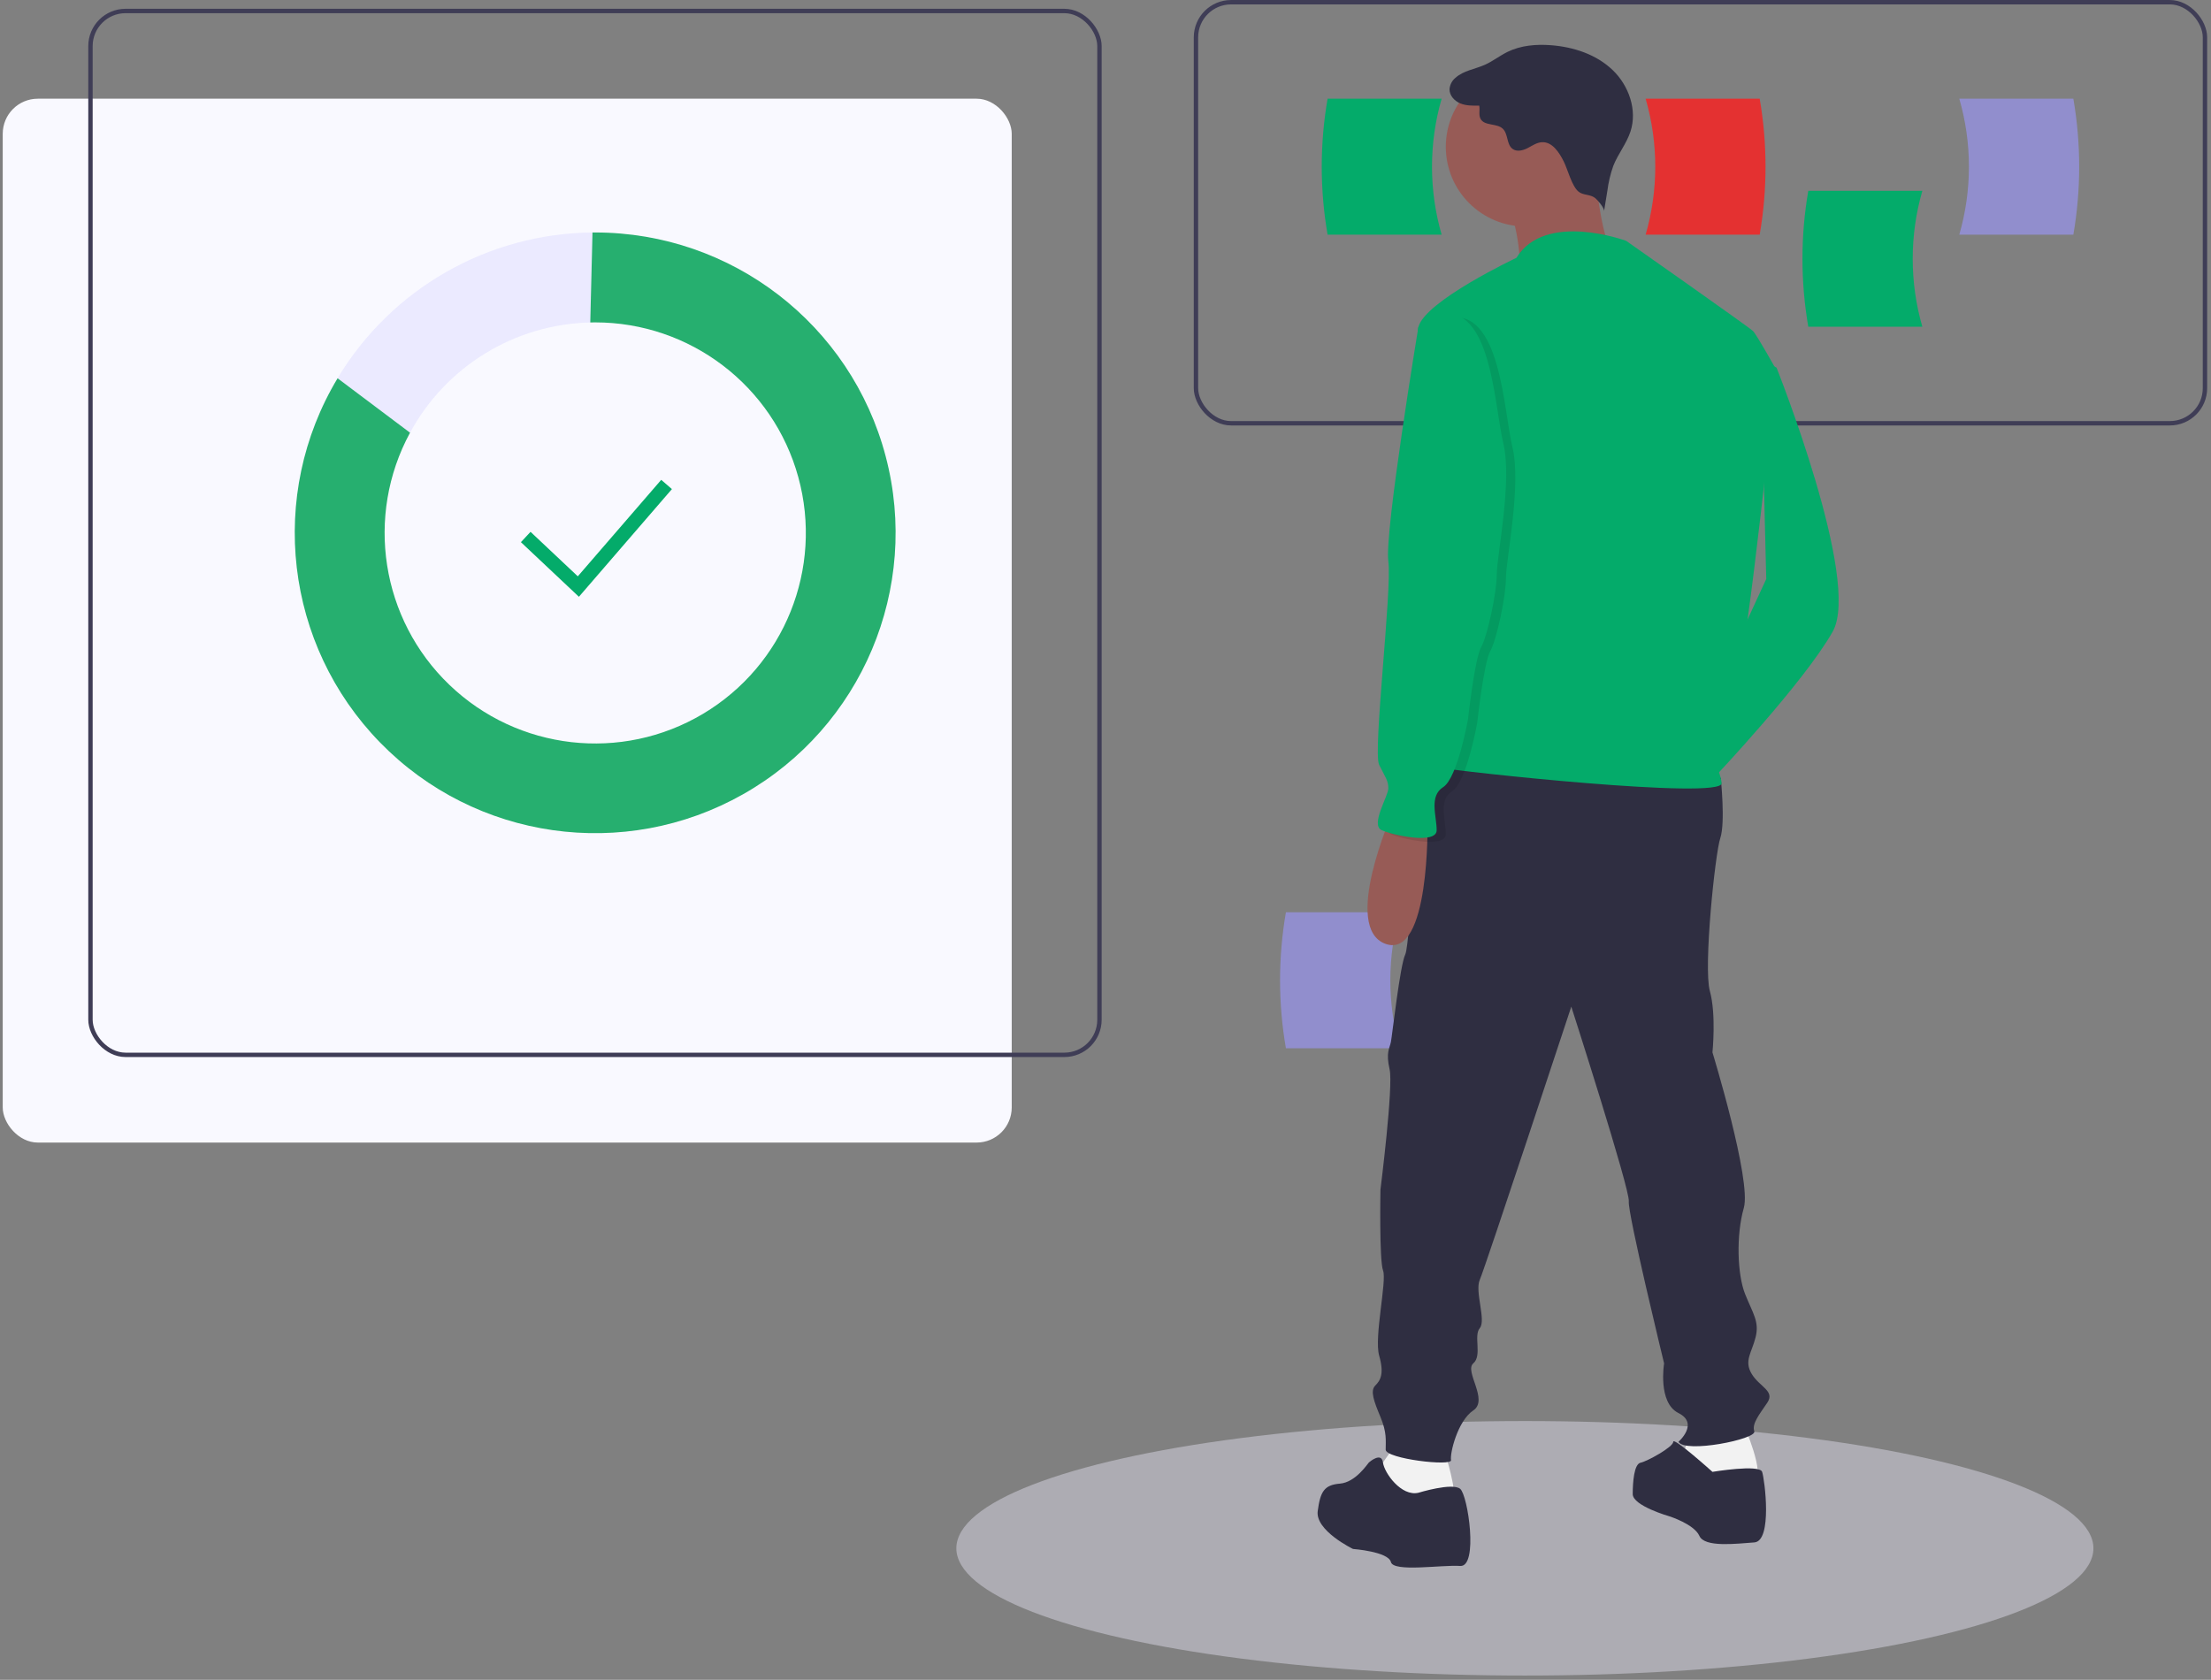 <?xml version="1.0" encoding="UTF-8"?>
<svg width="504px" height="383px" viewBox="0 0 504 383" version="1.1" xmlns="http://www.w3.org/2000/svg" xmlns:xlink="http://www.w3.org/1999/xlink">
    <rect x="0" y="0" width="504" height="383" fill="#808080" stroke="none"/>
    <!-- Generator: Sketch 52.6 (67491) - http://www.bohemiancoding.com/sketch -->
    <title>Group 8svg</title>
    <desc>Created with Sketch.</desc>
    <g id="UI" stroke="none" stroke-width="1" fill="none" fill-rule="evenodd">
        <g id="Google-Ads-LP" transform="translate(-773, -3304)">
            <g id="Group-8" transform="translate(773, 3304)">
                <g id="undraw_marketing_v0iu">
                    <rect id="Rectangle" fill="#F9F9FF" fill-rule="nonzero" x="0.623" y="22.504" width="230" height="238" rx="8"></rect>
                    <ellipse id="Oval" fill="#F0EFFF" fill-rule="nonzero" opacity="0.4" cx="347.6" cy="353.014" rx="129.6" ry="29.014"></ellipse>
                    <rect id="Rectangle" stroke="#3F3D56" fill-rule="nonzero" x="20.623" y="2.504" width="230" height="238" rx="8"></rect>
                    <path d="M136.762,73.518 C136.383,73.509 136.004,73.504 135.623,73.504 C114.035,73.515 95.113,87.944 89.389,108.759 C83.666,129.575 92.55,151.649 111.097,162.697 C129.644,173.744 153.286,171.043 168.863,156.096 C184.44,141.15 188.116,117.64 177.844,98.652 L138.123,128.504 L136.762,73.518 Z" id="Path"></path>
                    <polygon id="Path" fill="#04AB6A" fill-rule="nonzero" transform="translate(137, 123.5) rotate(-10) translate(-137, -123.5) " points="129.858 135 119 120.442 121.572 118.503 130.418 130.362 152.964 112 155 114.502"></polygon>
                    <g id="Group-7" transform="translate(135.656, 121.504) scale(-1, 1) translate(-135.656, -121.504) translate(67.156, 53.004)" fill-rule="nonzero">
                        <path d="M110.688,45.649 C120.976,64.648 117.304,88.178 101.717,103.14 C86.13,118.101 62.469,120.807 43.907,109.751 C25.344,98.694 16.455,76.6 22.187,55.769 C27.92,34.938 46.861,20.503 68.467,20.5 C68.848,20.5 69.227,20.506 69.606,20.514 L69.098,0.008 C68.888,0.006 68.678,-5.68434189e-14 68.467,-5.68434189e-14 C37.366,0.009 10.177,20.975 2.261,51.052 C-5.654,81.128 7.692,112.762 34.76,128.079 C61.827,143.397 95.817,138.55 117.526,116.279 C139.234,94.008 143.208,59.904 127.202,33.238 L110.688,45.649 Z" id="Path" fill="#26AF6F"></path>
                        <path d="M110.688,45.649 L127.202,33.238 C114.939,12.803 92.93,0.216 69.098,0.008 L69.606,20.514 C86.817,20.918 102.493,30.509 110.688,45.649 Z" id="Path" fill="#6C63FF" opacity="0.1"></path>
                    </g>
                    <rect id="Rectangle" stroke="#3F3D56" fill-rule="nonzero" x="272.623" y="0.504" width="230" height="96" rx="8"></rect>
                    <path d="M438.203,74.504 L412.203,74.504 C410.429,64.247 410.429,53.761 412.203,43.504 L438.203,43.504 C435.274,53.63 435.274,64.378 438.203,74.504 Z" id="Path" fill="#04AB6A" fill-rule="nonzero"></path>
                    <path d="M328.623,53.504 L302.623,53.504 C300.848,43.247 300.848,32.761 302.623,22.504 L328.623,22.504 C325.694,32.63 325.694,43.378 328.623,53.504 Z" id="Path" fill="#04AB6A" fill-rule="nonzero"></path>
                    <path d="M375.123,53.504 L401.123,53.504 C402.897,43.247 402.897,32.761 401.123,22.504 L375.123,22.504 C378.052,32.63 378.052,43.378 375.123,53.504 Z" id="Path" fill="#E43131" fill-rule="nonzero"></path>
                    <path d="M446.623,53.504 L472.623,53.504 C474.397,43.247 474.397,32.761 472.623,22.504 L446.623,22.504 C449.552,32.63 449.552,43.378 446.623,53.504 Z" id="Path" fill="#918ECD" fill-rule="nonzero"></path>
                    <path d="M319.123,239.004 L293.123,239.004 C291.348,228.747 291.348,218.261 293.123,208.004 L319.123,208.004 C316.194,218.13 316.194,228.878 319.123,239.004 Z" id="Path" fill="#918ECD" fill-rule="nonzero"></path>
                    <path d="M401.381,82.028 L404.956,83.815 C404.956,83.815 424.323,132.381 417.768,144.001 C411.213,155.622 390.655,177.372 390.655,177.372 L386.781,166.348 L402.623,132.004 L401.381,82.028 Z" id="Path" fill="#04AB6A" fill-rule="nonzero"></path>
                    <path d="M401.381,82.028 L404.956,83.815 C404.956,83.815 424.323,132.381 417.768,144.001 C411.213,155.622 390.655,177.372 390.655,177.372 L386.781,166.348 L402.623,132.004 L401.381,82.028 Z" id="Path" fill="#04AB6A" fill-rule="nonzero" opacity="0.1"></path>
                    <path d="M397.508,324.858 C397.508,324.858 402.573,336.478 399.891,337.372 C397.21,338.265 393.932,338.265 390.655,338.265 C387.377,338.265 383.504,337.074 382.908,335.882 C382.312,334.69 385.292,326.943 385.292,326.943 L397.508,324.858 Z" id="Path" fill="#F2F2F2" fill-rule="nonzero"></path>
                    <path d="M329.277,330.817 C329.277,330.817 332.554,341.245 331.065,341.841 C329.575,342.437 324.808,345.118 322.126,344.224 C319.444,343.331 315.273,341.245 314.379,340.351 C313.485,339.457 314.379,334.69 314.379,334.69 L318.551,328.731 L329.277,330.817 Z" id="Path" fill="#F2F2F2" fill-rule="nonzero"></path>
                    <path d="M387.973,175.882 L392.244,177.372 C392.244,177.372 393.336,187.502 392.145,191.078 C390.953,194.653 388.271,220.575 389.761,225.938 C391.251,231.301 390.357,239.942 390.357,239.942 C390.357,239.942 399.295,269.141 397.508,275.398 C395.72,281.655 396.018,290.593 397.806,295.063 C399.593,299.532 401.083,301.32 400.189,304.895 C399.295,308.47 397.508,310.258 399.295,313.238 C401.083,316.217 404.658,317.111 402.871,319.793 C401.083,322.474 399.295,324.56 399.891,326.347 C400.487,328.135 384.1,331.413 382.61,328.731 C382.61,328.731 387.377,324.56 382.61,322.176 C377.843,319.793 379.333,310.854 379.333,310.854 C379.333,310.854 370.99,276.59 371.288,273.908 C371.586,271.227 358.178,229.513 358.178,229.513 C358.178,229.513 338.513,289.104 337.322,291.785 C336.13,294.467 338.811,301.022 337.322,302.809 C335.832,304.597 337.917,309.066 335.832,310.854 C333.746,312.642 339.407,319.197 335.832,321.58 C332.256,323.964 330.469,331.413 330.767,332.902 C331.065,334.392 315.869,332.604 315.869,330.519 C315.869,328.433 316.167,326.645 314.677,323.07 C313.188,319.495 312.294,317.111 313.485,315.919 C314.677,314.727 315.571,313.238 314.379,309.066 C313.188,304.895 316.167,292.083 315.273,289.699 C314.379,287.316 314.677,271.226 314.677,271.226 C314.677,271.226 317.657,247.688 316.763,243.815 C315.869,239.942 316.763,239.048 317.061,237.558 C317.359,236.068 319.147,219.979 320.338,217.595 C321.53,215.212 323.02,174.392 329.873,172.307 C336.726,170.221 387.973,175.882 387.973,175.882 Z" id="Path" fill="#2F2E41" fill-rule="nonzero"></path>
                    <path d="M390.357,335.584 C390.357,335.584 401.083,333.796 401.679,335.584 C402.275,337.372 404.063,351.375 399.891,351.673 C395.72,351.971 388.569,352.865 387.377,350.184 C386.186,347.502 380.524,345.714 380.524,345.714 C380.524,345.714 372.182,343.331 372.182,340.649 C372.182,337.968 372.48,333.796 373.97,333.498 C375.459,333.2 381.418,329.923 381.418,328.731 C381.418,327.539 390.357,335.584 390.357,335.584 Z" id="Path" fill="#2F2E41" fill-rule="nonzero"></path>
                    <path d="M323.318,340.351 C323.318,340.351 331.065,337.968 332.852,339.457 C334.64,340.947 337.024,357.334 332.852,357.036 C328.681,356.738 317.657,358.526 317.061,356.143 C316.465,353.759 308.42,353.163 308.42,353.163 C308.42,353.163 299.78,348.992 300.376,344.522 C300.972,340.053 301.865,338.563 305.441,338.265 C309.016,337.968 311.698,333.796 311.996,333.498 C312.294,333.2 314.921,331.022 315.246,333.452 C315.571,335.882 319.445,341.245 323.318,340.351 Z" id="Path" fill="#2F2E41" fill-rule="nonzero"></path>
                    <circle id="Oval" fill="#975B56" fill-rule="nonzero" cx="347.75" cy="33.462" r="18.175"></circle>
                    <path d="M363.541,37.633 C363.541,37.633 364.733,57.596 369.202,59.383 C373.672,61.171 346.558,61.171 346.558,61.171 C346.558,61.171 346.26,48.657 342.387,45.678 C338.513,42.698 363.541,37.633 363.541,37.633 Z" id="Path" fill="#975B56" fill-rule="nonzero"></path>
                    <path d="M370.692,54.914 C370.692,54.914 352.219,48.061 345.664,58.787 C345.664,58.787 324.808,68.62 323.318,74.579 C321.828,80.538 335.832,125.231 335.832,125.231 C335.832,125.231 335.832,162.176 332.852,166.05 C329.873,169.923 324.212,174.094 328.085,174.988 C331.958,175.882 392.74,182.437 392.443,178.564 C392.145,174.69 388.271,171.413 392.443,169.029 C396.614,166.646 393.038,163.964 395.72,156.217 C398.402,148.471 404.956,84.411 404.956,84.411 C404.956,84.411 400.487,76.367 399.593,75.473 C398.7,74.579 370.692,54.914 370.692,54.914 Z" id="Path" fill="#04AB6A" fill-rule="nonzero"></path>
                    <path d="M317.359,185.417 C317.359,185.417 305.739,211.636 315.869,215.212 C325.999,218.787 325.404,187.502 325.404,187.502 L317.359,185.417 Z" id="Path" fill="#975B56" fill-rule="nonzero"></path>
                    <path d="M356.468,36.842 C355.414,34.731 353.837,32.296 351.482,32.424 C350.29,32.489 349.263,33.23 348.201,33.774 C347.14,34.318 345.78,34.656 344.809,33.962 C343.389,32.948 343.829,30.542 342.559,29.346 C341.173,28.04 338.384,28.769 337.489,27.087 C337.012,26.189 337.398,25.075 337.189,24.08 C335.738,24.107 334.24,24.126 332.895,23.581 C331.55,23.035 330.385,21.772 330.423,20.321 C330.504,19.322 330.984,18.399 331.754,17.758 C333.586,16.092 336.235,15.773 338.495,14.763 C340.294,13.959 341.858,12.706 343.626,11.837 C346.668,10.34 350.178,10.05 353.559,10.309 C358.685,10.7 363.869,12.401 367.586,15.953 C371.303,19.504 373.271,25.107 371.668,29.992 C370.759,32.76 368.834,35.086 367.76,37.794 C367.101,39.647 366.645,41.566 366.398,43.517 L365.644,48.145 C365.761,47.425 364.18,45.618 363.661,45.188 C362.53,44.251 360.884,44.569 359.834,43.701 C358.281,42.416 357.382,38.673 356.468,36.842 Z" id="Path" fill="#2F2E41" fill-rule="nonzero"></path>
                    <path d="M330.171,72.493 L325.404,75.473 C325.404,75.473 317.657,122.251 318.551,128.806 C319.445,135.361 314.975,172.307 316.465,175.286 C317.955,178.266 318.551,178.862 318.551,180.649 C318.551,182.437 314.379,188.992 317.061,190.184 C319.742,191.376 329.575,193.461 329.575,190.184 C329.575,186.906 327.787,182.437 331.065,180.351 C334.342,178.266 336.726,164.858 336.726,164.858 C336.726,164.858 338.215,151.152 339.705,148.471 C341.195,145.789 343.281,135.957 343.281,131.785 C343.281,127.614 346.856,110.631 344.77,101.99 C342.685,93.35 342.089,70.11 330.171,72.493 Z" id="Path" fill="#000000" fill-rule="nonzero" opacity="0.1"></path>
                    <path d="M328.085,71.599 L323.318,74.579 C323.318,74.579 315.571,121.357 316.465,127.912 C317.359,134.467 312.89,171.413 314.379,174.392 C315.869,177.372 316.465,177.968 316.465,179.756 C316.465,181.543 312.294,188.098 314.975,189.29 C317.657,190.482 327.489,192.567 327.489,189.29 C327.489,186.012 325.701,181.543 328.979,179.458 C332.256,177.372 334.64,163.964 334.64,163.964 C334.64,163.964 336.13,150.258 337.62,147.577 C339.109,144.895 341.195,135.063 341.195,130.892 C341.195,126.72 344.77,109.737 342.685,101.096 C340.599,92.456 340.003,69.216 328.085,71.599 Z" id="Path" fill="#04AB6A" fill-rule="nonzero"></path>
                </g>
            </g>
        </g>
    </g>
</svg>